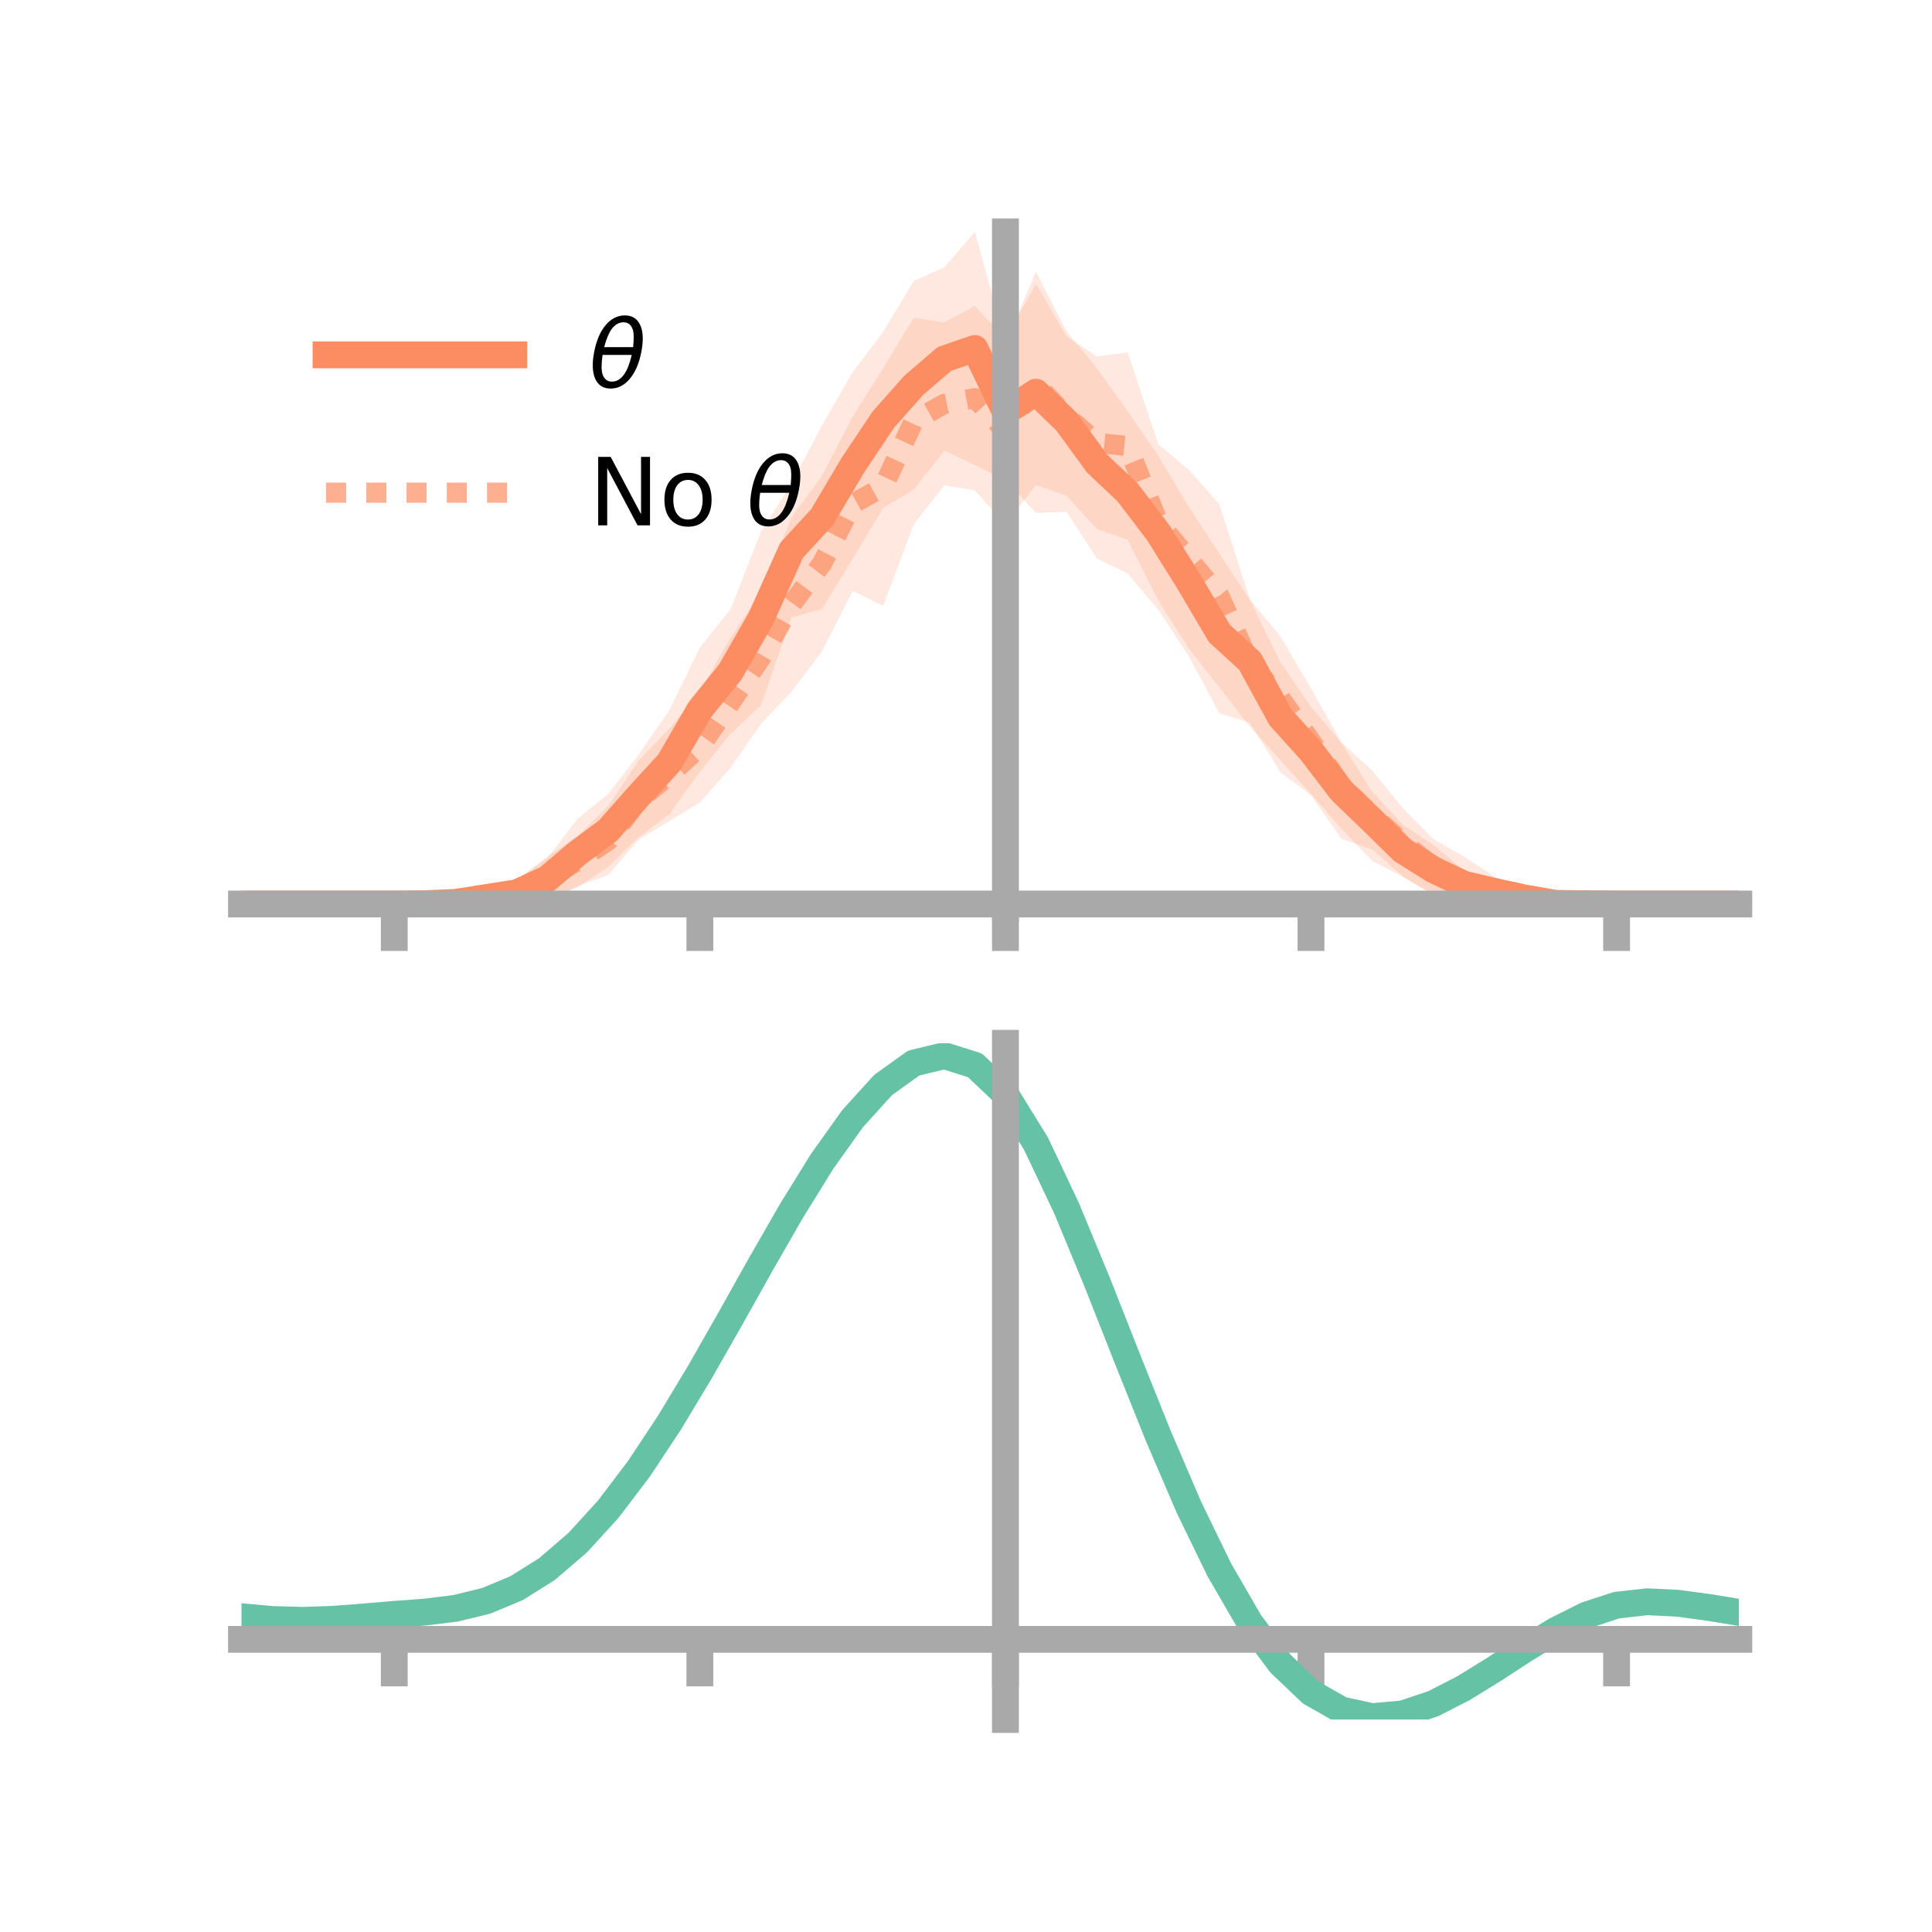 <?xml version="1.0" encoding="utf-8" standalone="no"?>
<!DOCTYPE svg PUBLIC "-//W3C//DTD SVG 1.1//EN"
  "http://www.w3.org/Graphics/SVG/1.1/DTD/svg11.dtd">
<!-- Created with matplotlib (https://matplotlib.org/) -->
<svg height="144pt" version="1.1" viewBox="0 0 144 144" width="144pt" xmlns="http://www.w3.org/2000/svg" xmlns:xlink="http://www.w3.org/1999/xlink">
 <defs>
  <style type="text/css">*{stroke-linecap:butt;stroke-linejoin:round;}</style>
 </defs>
 <g id="figure_1">
  <g id="patch_1">
   <path d="M 0 144 
L 144 144 
L 144 0 
L 0 0 
z
" style="fill:none;"/>
  </g>
  <g id="axes_1">
   <g id="patch_2">
    <path d="M 18 67.68 
L 129.6 67.68 
L 129.6 17.28 
L 18 17.28 
z
" style="fill:none;"/>
   </g>
   <g id="PolyCollection_1">
    <path clip-path="url(#p61409b6ad2)" d="M 18 67.38 
L 18 67.38 
L 20.278 67.38 
L 22.555 67.38 
L 24.833 67.38 
L 27.11 67.38 
L 29.388 67.38 
L 31.665 67.197 
L 33.943 66.981 
L 36.22 66.129 
L 38.498 65.636 
L 40.776 63.968 
L 43.053 61.025 
L 45.331 59.171 
L 47.608 56.227 
L 49.886 52.941 
L 52.163 48.269 
L 54.441 45.427 
L 56.718 39.613 
L 58.996 36.026 
L 61.273 31.694 
L 63.551 27.75 
L 65.829 24.722 
L 68.106 20.94 
L 70.384 19.927 
L 72.661 17.28 
L 74.939 25.618 
L 77.216 20.237 
L 79.494 24.708 
L 81.771 27.467 
L 84.049 30.662 
L 86.327 33.958 
L 88.604 37.777 
L 90.882 41.255 
L 93.159 44.711 
L 95.437 49.351 
L 97.714 52.696 
L 99.992 55.387 
L 102.269 59.007 
L 104.547 61.459 
L 106.824 62.965 
L 109.102 64.857 
L 111.38 65.502 
L 113.657 66.216 
L 115.935 67.149 
L 118.212 67.198 
L 120.49 67.38 
L 122.767 67.38 
L 125.045 67.38 
L 127.322 67.38 
L 129.6 67.38 
L 129.6 67.38 
L 129.6 67.38 
L 127.322 67.38 
L 125.045 67.38 
L 122.767 67.38 
L 120.49 67.38 
L 118.212 67.517 
L 115.935 67.513 
L 113.657 67.653 
L 111.38 67.382 
L 109.102 66.946 
L 106.824 66.673 
L 104.547 65.319 
L 102.269 63.303 
L 99.992 62.533 
L 97.714 59.276 
L 95.437 57.561 
L 93.159 53.87 
L 90.882 53.161 
L 88.604 48.908 
L 86.327 45.445 
L 84.049 42.744 
L 81.771 41.646 
L 79.494 38.152 
L 77.216 38.224 
L 74.939 35.801 
L 72.661 34.662 
L 70.384 33.59 
L 68.106 36.496 
L 65.829 37.855 
L 63.551 41.649 
L 61.273 45.392 
L 58.996 46.015 
L 56.718 52.569 
L 54.441 54.709 
L 52.163 57.52 
L 49.886 60.703 
L 47.608 62.392 
L 45.331 64.609 
L 43.053 66.144 
L 40.776 67.053 
L 38.498 67.458 
L 36.22 67.68 
L 33.943 67.537 
L 31.665 67.518 
L 29.388 67.38 
L 27.11 67.38 
L 24.833 67.38 
L 22.555 67.38 
L 20.278 67.38 
L 18 67.38 
z
" style="fill:#fc8d62;fill-opacity:0.2;"/>
   </g>
   <g id="PolyCollection_2">
    <path clip-path="url(#p61409b6ad2)" d="M 18 67.38 
L 18 67.38 
L 20.278 67.38 
L 22.555 67.38 
L 24.833 67.38 
L 27.11 67.38 
L 29.388 67.38 
L 31.665 66.943 
L 33.943 66.573 
L 36.22 65.878 
L 38.498 65.584 
L 40.776 63.859 
L 43.053 62.319 
L 45.331 60.084 
L 47.608 56.671 
L 49.886 54.313 
L 52.163 51.556 
L 54.441 47.547 
L 56.718 44.117 
L 58.996 38.553 
L 61.273 35.455 
L 63.551 31.057 
L 65.829 27.435 
L 68.106 23.69 
L 70.384 24.029 
L 72.661 22.807 
L 74.939 25.216 
L 77.216 21.165 
L 79.494 25.071 
L 81.771 26.57 
L 84.049 26.26 
L 86.327 33.109 
L 88.604 35.014 
L 90.882 37.595 
L 93.159 44.671 
L 95.437 47.439 
L 97.714 51.318 
L 99.992 55.349 
L 102.269 57.428 
L 104.547 60.212 
L 106.824 62.537 
L 109.102 63.839 
L 111.38 65.316 
L 113.657 66.437 
L 115.935 66.43 
L 118.212 67.228 
L 120.49 67.38 
L 122.767 67.38 
L 125.045 67.38 
L 127.322 67.38 
L 129.6 67.38 
L 129.6 67.38 
L 129.6 67.38 
L 127.322 67.38 
L 125.045 67.38 
L 122.767 67.38 
L 120.49 67.38 
L 118.212 67.506 
L 115.935 67.801 
L 113.657 67.732 
L 111.38 67.372 
L 109.102 67.424 
L 106.824 66.694 
L 104.547 65.346 
L 102.269 64.162 
L 99.992 61.785 
L 97.714 59.178 
L 95.437 56.663 
L 93.159 54.16 
L 90.882 51.233 
L 88.604 48.33 
L 86.327 44.753 
L 84.049 40.236 
L 81.771 39.44 
L 79.494 36.96 
L 77.216 36.151 
L 74.939 39.074 
L 72.661 36.547 
L 70.384 36.172 
L 68.106 39.081 
L 65.829 45.161 
L 63.551 44.052 
L 61.273 48.531 
L 58.996 51.554 
L 56.718 53.96 
L 54.441 57.231 
L 52.163 59.812 
L 49.886 61.21 
L 47.608 62.576 
L 45.331 65.223 
L 43.053 66.036 
L 40.776 67.082 
L 38.498 67.495 
L 36.22 67.689 
L 33.943 67.708 
L 31.665 67.647 
L 29.388 67.38 
L 27.11 67.38 
L 24.833 67.38 
L 22.555 67.38 
L 20.278 67.38 
L 18 67.38 
z
" style="fill:#fc8d62;fill-opacity:0.2;"/>
   </g>
   <g id="matplotlib.axis_1">
    <g id="xtick_1">
     <g id="line2d_1">
      <defs>
       <path d="M 0 0 
L 0 3.5 
" id="m77fccaf622" style="stroke:#a9a9a9;stroke-width:2;"/>
      </defs>
      <g>
       <use style="fill:#a9a9a9;stroke:#a9a9a9;stroke-width:2;" x="29.388" xlink:href="#m77fccaf622" y="67.38"/>
      </g>
     </g>
    </g>
    <g id="xtick_2">
     <g id="line2d_2">
      <g>
       <use style="fill:#a9a9a9;stroke:#a9a9a9;stroke-width:2;" x="52.163" xlink:href="#m77fccaf622" y="67.38"/>
      </g>
     </g>
    </g>
    <g id="xtick_3">
     <g id="line2d_3">
      <g>
       <use style="fill:#a9a9a9;stroke:#a9a9a9;stroke-width:2;" x="74.939" xlink:href="#m77fccaf622" y="67.38"/>
      </g>
     </g>
    </g>
    <g id="xtick_4">
     <g id="line2d_4">
      <g>
       <use style="fill:#a9a9a9;stroke:#a9a9a9;stroke-width:2;" x="97.714" xlink:href="#m77fccaf622" y="67.38"/>
      </g>
     </g>
    </g>
    <g id="xtick_5">
     <g id="line2d_5">
      <g>
       <use style="fill:#a9a9a9;stroke:#a9a9a9;stroke-width:2;" x="120.49" xlink:href="#m77fccaf622" y="67.38"/>
      </g>
     </g>
    </g>
   </g>
   <g id="matplotlib.axis_2"/>
   <g id="line2d_6">
    <path clip-path="url(#p61409b6ad2)" d="M 18 67.38 
L 20.278 67.38 
L 22.555 67.38 
L 24.833 67.38 
L 27.11 67.38 
L 29.388 67.38 
L 31.665 67.358 
L 33.943 67.259 
L 36.22 66.904 
L 38.498 66.547 
L 40.776 65.511 
L 43.053 63.585 
L 45.331 61.89 
L 47.608 59.309 
L 49.886 56.822 
L 52.163 52.894 
L 54.441 50.068 
L 56.718 46.091 
L 58.996 41.021 
L 61.273 38.543 
L 63.551 34.7 
L 65.829 31.289 
L 68.106 28.718 
L 70.384 26.758 
L 72.661 25.971 
L 74.939 30.71 
L 77.216 29.231 
L 79.494 31.43 
L 81.771 34.556 
L 84.049 36.703 
L 86.327 39.701 
L 88.604 43.343 
L 90.882 47.208 
L 93.159 49.29 
L 95.437 53.456 
L 97.714 55.986 
L 99.992 58.96 
L 102.269 61.155 
L 104.547 63.389 
L 106.824 64.819 
L 109.102 65.901 
L 111.38 66.442 
L 113.657 66.934 
L 115.935 67.331 
L 118.212 67.358 
L 120.49 67.38 
L 122.767 67.38 
L 125.045 67.38 
L 127.322 67.38 
L 129.6 67.38 
" style="fill:none;stroke:#fc8d62;stroke-linecap:square;stroke-width:2;"/>
   </g>
   <g id="line2d_7">
    <path clip-path="url(#p61409b6ad2)" d="M 18 67.38 
L 20.278 67.38 
L 22.555 67.38 
L 24.833 67.38 
L 27.11 67.38 
L 29.388 67.38 
L 31.665 67.295 
L 33.943 67.141 
L 36.22 66.783 
L 38.498 66.54 
L 40.776 65.471 
L 43.053 64.177 
L 45.331 62.654 
L 47.608 59.624 
L 49.886 57.761 
L 52.163 55.684 
L 54.441 52.389 
L 56.718 49.038 
L 58.996 45.053 
L 61.273 41.993 
L 63.551 37.555 
L 65.829 36.298 
L 68.106 31.386 
L 70.384 30.101 
L 72.661 29.677 
L 74.939 32.145 
L 77.216 28.658 
L 79.494 31.016 
L 81.771 33.005 
L 84.049 33.248 
L 86.327 38.931 
L 88.604 41.672 
L 90.882 44.414 
L 93.159 49.415 
L 95.437 52.051 
L 97.714 55.248 
L 99.992 58.567 
L 102.269 60.795 
L 104.547 62.779 
L 106.824 64.615 
L 109.102 65.631 
L 111.38 66.344 
L 113.657 67.084 
L 115.935 67.115 
L 118.212 67.367 
L 120.49 67.38 
L 122.767 67.38 
L 125.045 67.38 
L 127.322 67.38 
L 129.6 67.38 
" style="fill:none;stroke:#fc8d62;stroke-dasharray:1.5,1.5;stroke-dashoffset:0;stroke-opacity:0.7;stroke-width:1.5;"/>
   </g>
   <g id="patch_3">
    <path d="M 74.939 67.68 
L 74.939 17.28 
" style="fill:none;stroke:#a9a9a9;stroke-linecap:square;stroke-linejoin:miter;stroke-width:2;"/>
   </g>
   <g id="patch_4">
    <path d="M 129.6 67.68 
L 129.6 17.28 
" style="fill:none;"/>
   </g>
   <g id="patch_5">
    <path d="M 18 67.38 
L 129.6 67.38 
" style="fill:none;stroke:#a9a9a9;stroke-linecap:square;stroke-linejoin:miter;stroke-width:2;"/>
   </g>
   <g id="patch_6">
    <path d="M 18 17.28 
L 129.6 17.28 
" style="fill:none;"/>
   </g>
   <g id="legend_1">
    <g id="line2d_8">
     <path d="M 24.3 26.449 
L 38.3 26.449 
" style="fill:none;stroke:#fc8d62;stroke-linecap:square;stroke-width:2;"/>
    </g>
    <g id="line2d_9"/>
    <g id="text_1">
     <!-- $\theta$ -->
     <g transform="translate(43.9 28.899)scale(0.07 -0.07)">
      <defs>
       <path d="M 45.516 34.672 
L 14.453 34.672 
Q 12.359 20.062 14.5 13.875 
Q 17.188 6.25 24.469 6.25 
Q 31.781 6.25 37.359 13.922 
Q 42.234 20.656 45.516 34.672 
z
M 47.016 42.969 
Q 48.344 56.844 46.625 61.719 
Q 43.953 69.438 36.766 69.438 
Q 29.297 69.438 23.828 61.812 
Q 19.531 55.672 16.156 42.969 
z
M 38.188 76.766 
Q 49.906 76.766 54.594 66.406 
Q 59.281 56.109 55.719 37.844 
Q 52.203 19.625 43.453 9.281 
Q 34.766 -1.125 23.047 -1.125 
Q 11.281 -1.125 6.641 9.281 
Q 2 19.625 5.516 37.844 
Q 9.078 56.109 17.719 66.406 
Q 26.422 76.766 38.188 76.766 
z
" id="DejaVuSans-Oblique-952"/>
      </defs>
      <use transform="translate(0 0.234)" xlink:href="#DejaVuSans-Oblique-952"/>
     </g>
    </g>
    <g id="line2d_10">
     <path d="M 24.3 36.724 
L 38.3 36.724 
" style="fill:none;stroke:#fc8d62;stroke-dasharray:1.5,1.5;stroke-dashoffset:0;stroke-opacity:0.7;stroke-width:1.5;"/>
    </g>
    <g id="line2d_11"/>
    <g id="text_2">
     <!-- No $\theta$ -->
     <g transform="translate(43.9 39.174)scale(0.07 -0.07)">
      <defs>
       <path d="M 9.812 72.906 
L 23.094 72.906 
L 55.422 11.922 
L 55.422 72.906 
L 64.984 72.906 
L 64.984 0 
L 51.703 0 
L 19.391 60.984 
L 19.391 0 
L 9.812 0 
z
" id="DejaVuSans-78"/>
       <path d="M 30.609 48.391 
Q 23.391 48.391 19.188 42.75 
Q 14.984 37.109 14.984 27.297 
Q 14.984 17.484 19.156 11.844 
Q 23.344 6.203 30.609 6.203 
Q 37.797 6.203 41.984 11.859 
Q 46.188 17.531 46.188 27.297 
Q 46.188 37.016 41.984 42.703 
Q 37.797 48.391 30.609 48.391 
z
M 30.609 56 
Q 42.328 56 49.016 48.375 
Q 55.719 40.766 55.719 27.297 
Q 55.719 13.875 49.016 6.219 
Q 42.328 -1.422 30.609 -1.422 
Q 18.844 -1.422 12.172 6.219 
Q 5.516 13.875 5.516 27.297 
Q 5.516 40.766 12.172 48.375 
Q 18.844 56 30.609 56 
z
" id="DejaVuSans-111"/>
       <path id="DejaVuSans-32"/>
      </defs>
      <use transform="translate(0 0.234)" xlink:href="#DejaVuSans-78"/>
      <use transform="translate(74.805 0.234)" xlink:href="#DejaVuSans-111"/>
      <use transform="translate(135.986 0.234)" xlink:href="#DejaVuSans-32"/>
      <use transform="translate(167.773 0.234)" xlink:href="#DejaVuSans-Oblique-952"/>
     </g>
    </g>
   </g>
  </g>
  <g id="axes_2">
   <g id="patch_7">
    <path d="M 18 128.16 
L 129.6 128.16 
L 129.6 77.76 
L 18 77.76 
z
" style="fill:none;"/>
   </g>
   <g id="PolyCollection_3">
    <path clip-path="url(#p46fcadfde0)" d="M 18 120.539 
L 18 120.46 
L 20.278 120.679 
L 22.555 120.742 
L 24.833 120.658 
L 27.11 120.475 
L 29.388 120.272 
L 31.665 120.099 
L 33.943 119.814 
L 36.22 119.256 
L 38.498 118.297 
L 40.776 116.846 
L 43.053 114.85 
L 45.331 112.303 
L 47.608 109.235 
L 49.886 105.715 
L 52.163 101.845 
L 54.441 97.753 
L 56.718 93.594 
L 58.996 89.544 
L 61.273 85.79 
L 63.551 82.533 
L 65.829 79.975 
L 68.106 78.318 
L 70.384 77.76 
L 72.661 78.49 
L 74.939 80.679 
L 77.216 84.414 
L 79.494 89.296 
L 81.771 94.876 
L 84.049 100.735 
L 86.327 106.508 
L 88.604 111.896 
L 90.882 116.663 
L 93.159 120.645 
L 95.437 123.746 
L 97.714 125.935 
L 99.992 127.24 
L 102.269 127.738 
L 104.547 127.543 
L 106.824 126.794 
L 109.102 125.646 
L 111.38 124.261 
L 113.657 122.803 
L 115.935 121.431 
L 118.212 120.299 
L 120.49 119.558 
L 122.767 119.304 
L 125.045 119.419 
L 127.322 119.738 
L 129.6 120.122 
L 129.6 120.227 
L 129.6 120.227 
L 127.322 119.87 
L 125.045 119.57 
L 122.767 119.468 
L 120.49 119.727 
L 118.212 120.476 
L 115.935 121.634 
L 113.657 123.048 
L 111.38 124.556 
L 109.102 125.989 
L 106.824 127.175 
L 104.547 127.95 
L 102.269 128.16 
L 99.992 127.673 
L 97.714 126.389 
L 95.437 124.245 
L 93.159 121.225 
L 90.882 117.358 
L 88.604 112.737 
L 86.327 107.514 
L 84.049 101.913 
L 81.771 96.225 
L 79.494 90.804 
L 77.216 86.059 
L 74.939 82.43 
L 72.661 80.31 
L 70.384 79.607 
L 68.106 80.15 
L 65.829 81.751 
L 63.551 84.216 
L 61.273 87.347 
L 58.996 90.947 
L 56.718 94.825 
L 54.441 98.8 
L 52.163 102.706 
L 49.886 106.399 
L 47.608 109.756 
L 45.331 112.685 
L 43.053 115.125 
L 40.776 117.046 
L 38.498 118.455 
L 36.22 119.394 
L 33.943 119.94 
L 31.665 120.216 
L 29.388 120.378 
L 27.11 120.566 
L 24.833 120.73 
L 22.555 120.8 
L 20.278 120.738 
L 18 120.539 
z
" style="fill:#66c2a5;fill-opacity:0.2;"/>
   </g>
   <g id="matplotlib.axis_3">
    <g id="xtick_6">
     <g id="line2d_12">
      <g>
       <use style="fill:#a9a9a9;stroke:#a9a9a9;stroke-width:2;" x="29.388" xlink:href="#m77fccaf622" y="122.189"/>
      </g>
     </g>
    </g>
    <g id="xtick_7">
     <g id="line2d_13">
      <g>
       <use style="fill:#a9a9a9;stroke:#a9a9a9;stroke-width:2;" x="52.163" xlink:href="#m77fccaf622" y="122.189"/>
      </g>
     </g>
    </g>
    <g id="xtick_8">
     <g id="line2d_14">
      <g>
       <use style="fill:#a9a9a9;stroke:#a9a9a9;stroke-width:2;" x="74.939" xlink:href="#m77fccaf622" y="122.189"/>
      </g>
     </g>
    </g>
    <g id="xtick_9">
     <g id="line2d_15">
      <g>
       <use style="fill:#a9a9a9;stroke:#a9a9a9;stroke-width:2;" x="97.714" xlink:href="#m77fccaf622" y="122.189"/>
      </g>
     </g>
    </g>
    <g id="xtick_10">
     <g id="line2d_16">
      <g>
       <use style="fill:#a9a9a9;stroke:#a9a9a9;stroke-width:2;" x="120.49" xlink:href="#m77fccaf622" y="122.189"/>
      </g>
     </g>
    </g>
   </g>
   <g id="matplotlib.axis_4"/>
   <g id="line2d_17">
    <path clip-path="url(#p46fcadfde0)" d="M 18 120.499 
L 20.278 120.709 
L 22.555 120.771 
L 24.833 120.694 
L 27.11 120.52 
L 29.388 120.325 
L 31.665 120.157 
L 33.943 119.877 
L 36.22 119.325 
L 38.498 118.376 
L 40.776 116.946 
L 43.053 114.987 
L 45.331 112.494 
L 47.608 109.495 
L 49.886 106.057 
L 52.163 102.276 
L 54.441 98.276 
L 56.718 94.21 
L 58.996 90.245 
L 61.273 86.568 
L 63.551 83.374 
L 65.829 80.863 
L 68.106 79.234 
L 70.384 78.684 
L 72.661 79.4 
L 74.939 81.554 
L 77.216 85.237 
L 79.494 90.05 
L 81.771 95.55 
L 84.049 101.324 
L 86.327 107.011 
L 88.604 112.316 
L 90.882 117.011 
L 93.159 120.935 
L 95.437 123.996 
L 97.714 126.162 
L 99.992 127.456 
L 102.269 127.949 
L 104.547 127.746 
L 106.824 126.985 
L 109.102 125.817 
L 111.38 124.409 
L 113.657 122.925 
L 115.935 121.532 
L 118.212 120.388 
L 120.49 119.642 
L 122.767 119.386 
L 125.045 119.495 
L 127.322 119.804 
L 129.6 120.175 
" style="fill:none;stroke:#66c2a5;stroke-linecap:square;stroke-width:2;"/>
   </g>
   <g id="patch_8">
    <path d="M 74.939 128.16 
L 74.939 77.76 
" style="fill:none;stroke:#a9a9a9;stroke-linecap:square;stroke-linejoin:miter;stroke-width:2;"/>
   </g>
   <g id="patch_9">
    <path d="M 129.6 128.16 
L 129.6 77.76 
" style="fill:none;"/>
   </g>
   <g id="patch_10">
    <path d="M 18 122.189 
L 129.6 122.189 
" style="fill:none;stroke:#a9a9a9;stroke-linecap:square;stroke-linejoin:miter;stroke-width:2;"/>
   </g>
   <g id="patch_11">
    <path d="M 18 77.76 
L 129.6 77.76 
" style="fill:none;"/>
   </g>
  </g>
 </g>
 <defs>
  <clipPath id="p61409b6ad2">
   <rect height="50.4" width="111.6" x="18" y="17.28"/>
  </clipPath>
  <clipPath id="p46fcadfde0">
   <rect height="50.4" width="111.6" x="18" y="77.76"/>
  </clipPath>
 </defs>
</svg>
